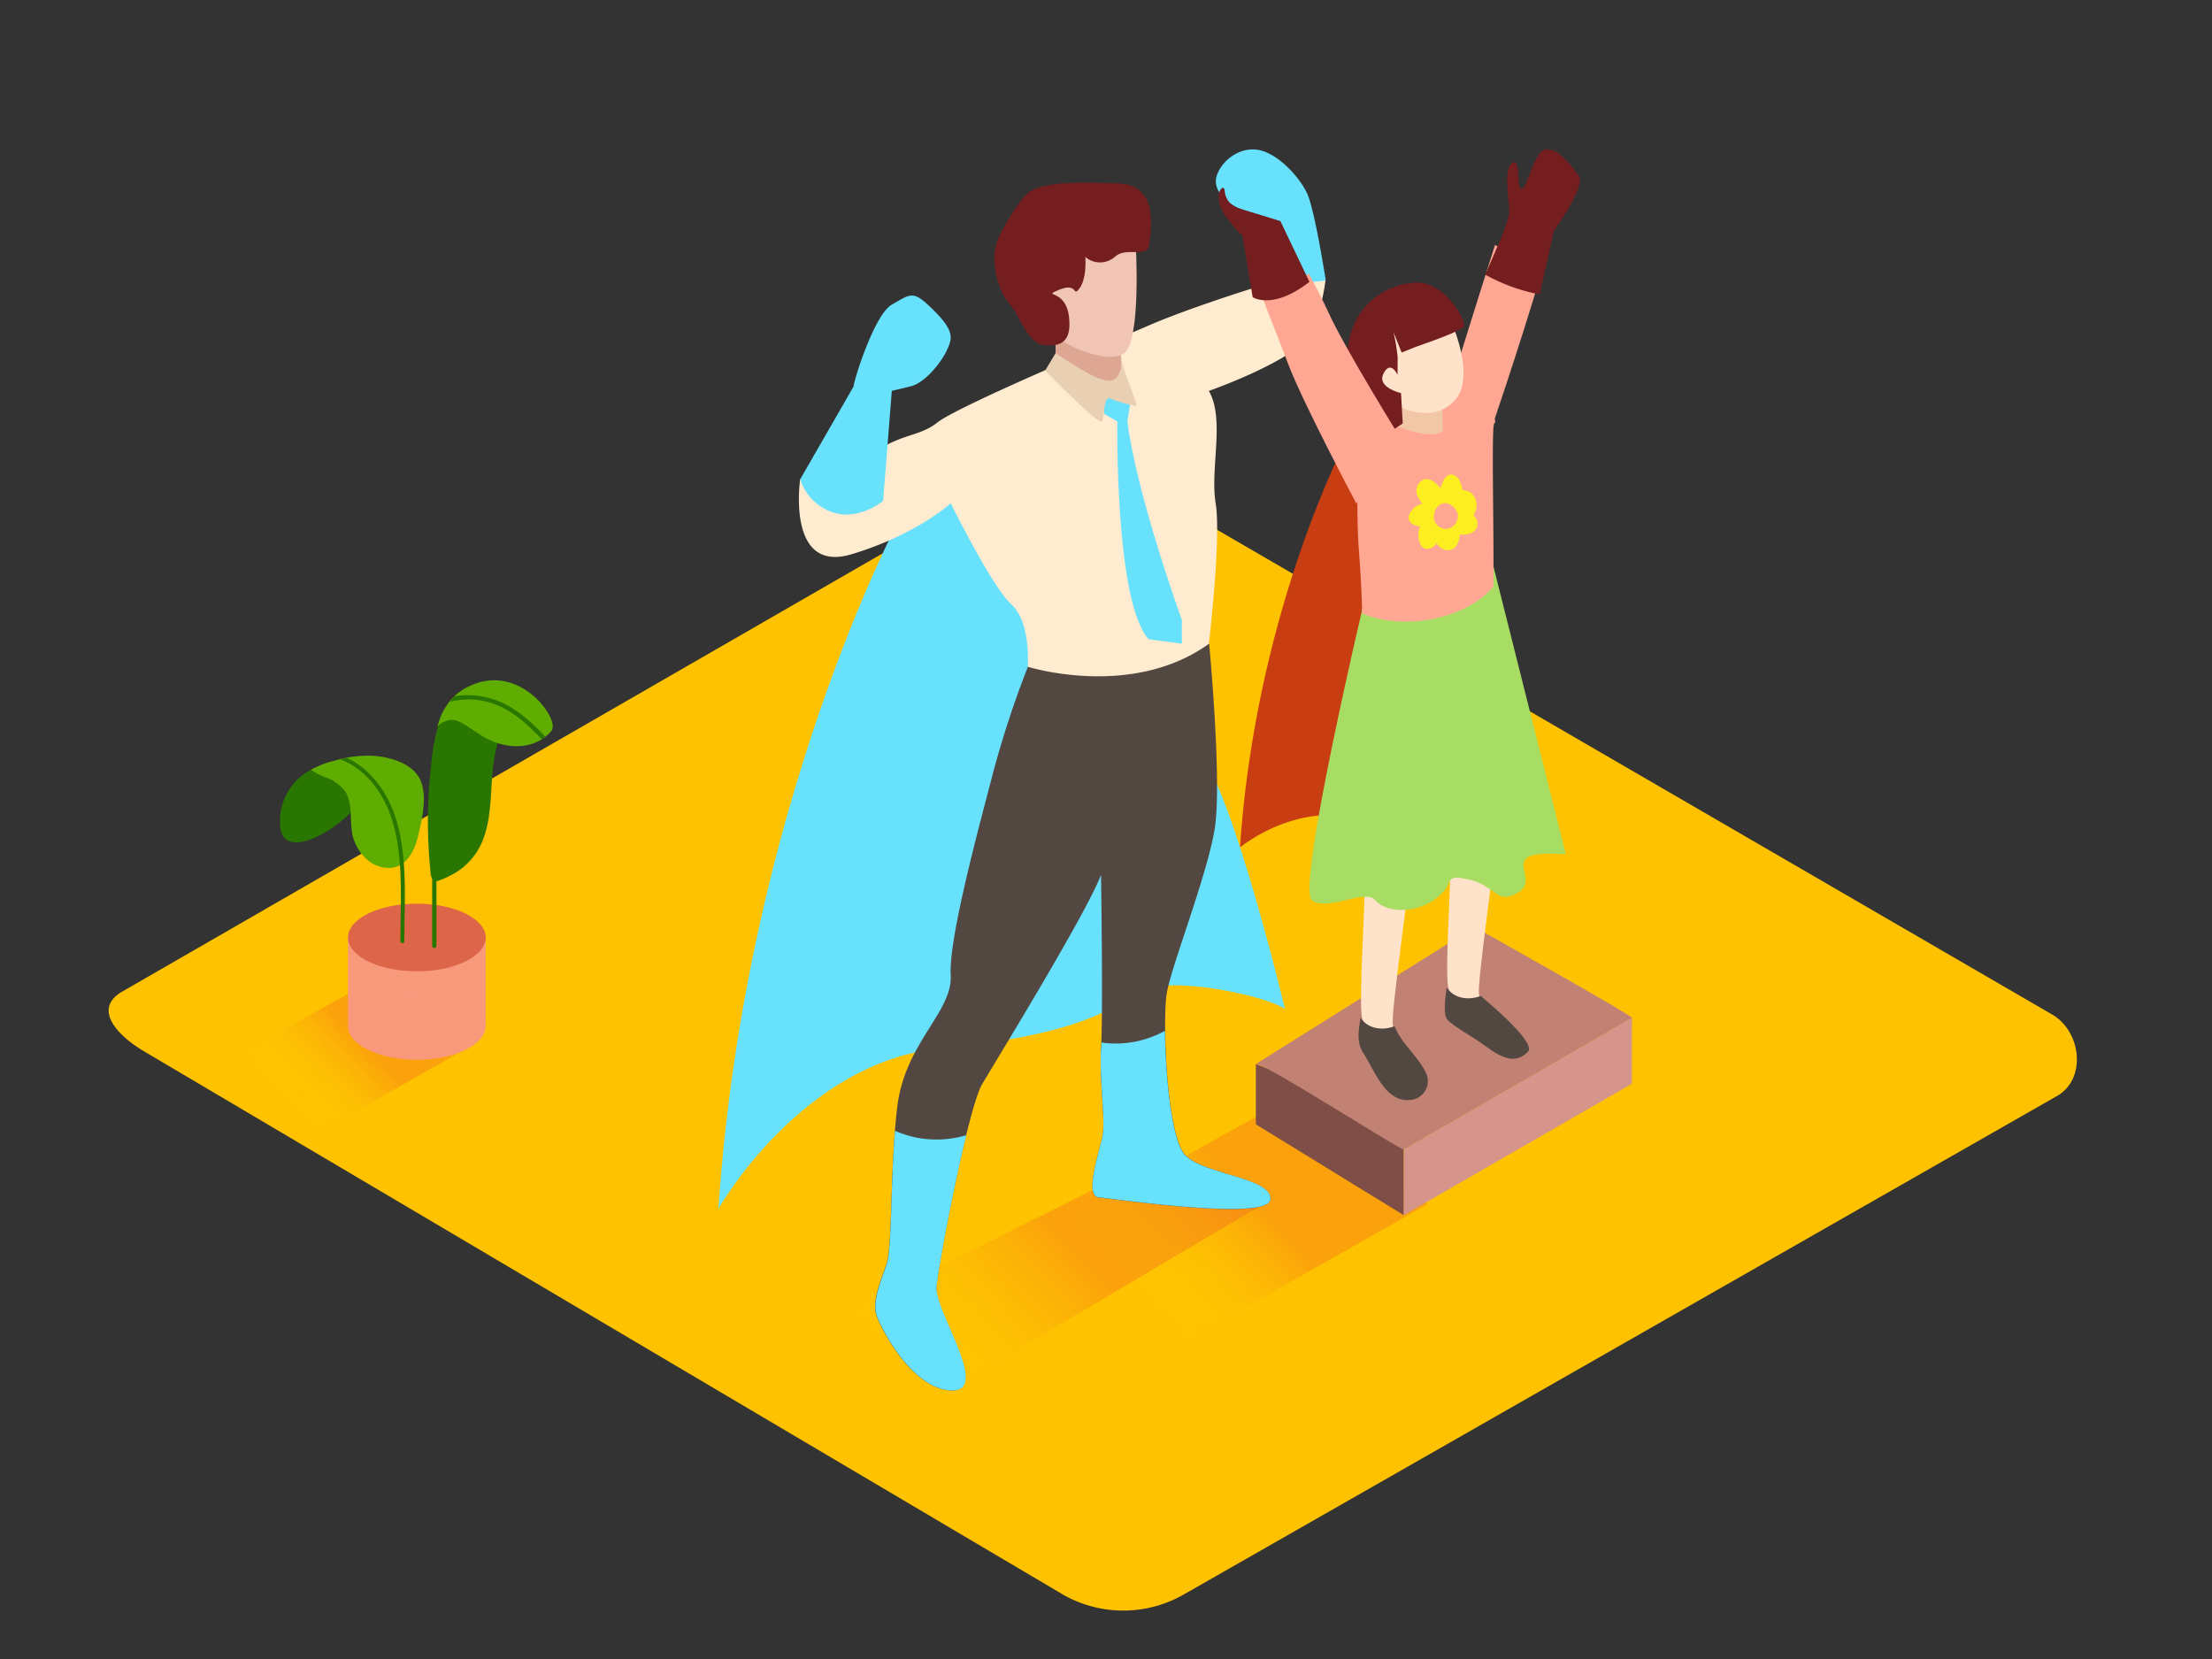 <svg xmlns="http://www.w3.org/2000/svg" xmlns:xlink="http://www.w3.org/1999/xlink" viewBox="0 0 400 300"><rect x="0" y="0" width="400" height="300" fill="#333333" stroke="none"/><defs><linearGradient id="linear-gradient" x1="52.16" y1="200.23" x2="65.04" y2="187.73" gradientUnits="userSpaceOnUse"><stop offset="0" stop-color="#ff0" stop-opacity="0"/><stop offset="1" stop-color="#f15a24"/></linearGradient><linearGradient id="linear-gradient-2" x1="206.74" y1="235.33" x2="226.27" y2="216.38" xlink:href="#linear-gradient"/><linearGradient id="linear-gradient-3" x1="164.52" y1="249.42" x2="192.04" y2="222.72" xlink:href="#linear-gradient"/></defs><title>PP_</title><g id="Layer_2" data-name="Layer 2"><path d="M192.34,288.42l-165.77-98c-5.28-3-9.8-7.83-4.66-11L188.28,83.55c2.5-1.55,6.29-2.56,8.82-1.09l174,101c5.28,3.06,6.22,11.63.94,14.69L214.19,288.26A22,22,0,0,1,192.34,288.42Z" fill="#ffc200"/><path d="M55.28,206.09,86.12,188.6l-19.37-11L35.68,194.9C42.25,198.56,48.75,202.34,55.28,206.09Z" opacity="0.32" fill="url(#linear-gradient)"/><polyline points="62.93 169.53 62.93 184.92 87.83 184.92 87.83 169.53" fill="#f8997c"/><ellipse cx="75.38" cy="169.53" rx="12.45" ry="6.12" fill="#dd654a"/><ellipse cx="75.38" cy="185.52" rx="12.45" ry="6.12" fill="#f8997c"/><path d="M89.32,133.75c-2.63-1.07-6.27-4.65-9.45-4.54a37.2,37.2,0,0,0-1.93,9.45,85.71,85.71,0,0,0-.36,15.77q.11,1.75.29,3.5a2.79,2.79,0,0,0,.28,1q0,6.09,0,12.18a.39.39,0,0,0,.77,0q0-5.86,0-11.72a17.27,17.27,0,0,0,3.57-1.65,12.13,12.13,0,0,0,5-6.3c2-5.59.74-11.84,2.65-17.38C89.87,134,89.59,133.86,89.32,133.75Z" fill="#297600"/><path d="M83.93,124.58a9.76,9.76,0,0,0-3.56,3.64,6.1,6.1,0,0,0-.56,1.08l-.11.24h0a16.27,16.27,0,0,0-.6,1.93,2.41,2.41,0,0,1,1.32-1,3.29,3.29,0,0,1,2.08-.19,8.7,8.7,0,0,1,1.9,1c.89.54,1.74,1.14,2.62,1.7,4.13,2.62,9.62,2.89,12.8-.93,0-.15.08-.3.11-.46C100.42,128.95,93.06,119.28,83.93,124.58Z" fill="#5fad00"/><path d="M98,133.64l.51-.34a.35.35,0,0,0-.1-.3c-2.49-2.56-5.17-5.07-8.58-6.33a14.7,14.7,0,0,0-7.66-.75c-.28.32-.53.66-.78,1a13.3,13.3,0,0,1,8.81.73c3,1.29,5.41,3.59,7.66,5.9A.37.37,0,0,0,98,133.64Z" fill="#297600"/><path d="M56.22,139.21a10.4,10.4,0,0,0-5.56,10c.29,7.35,12.4.17,15.61-6S70,145.8,70,145.8" fill="#297600"/><path d="M67.12,136.65a21.92,21.92,0,0,0-6.72.93,16.3,16.3,0,0,0-4.18,1.63,13.48,13.48,0,0,0,2.42,1.29,7.36,7.36,0,0,1,3.91,2.8,5.58,5.58,0,0,1,.47,1.11c.74,2.42.1,5.35,1.09,7.78s3,4.58,5.88,4.75c3.41.21,5-3.07,5.65-5.9s1.6-6.7.52-9.62C74.91,138,70.34,136.8,67.12,136.65Z" fill="#5fad00"/><path d="M71.61,148.11c-1.43-4.64-4.47-9-8.91-11.07h-.17l-.21.07-.8.21c5.17,1.92,8.42,7,9.75,12.23,1.7,6.67,1.12,13.88,1.14,20.7a.36.36,0,0,0,.71,0C73.11,163,73.78,155.17,71.61,148.11Z" fill="#297600"/><path d="M211.47,244.21l46.75-26.51L228.86,201l-47.09,26.23C191.72,232.8,201.58,238.52,211.47,244.21Z" opacity="0.32" fill="url(#linear-gradient-2)"/><path d="M157.12,260l72.55-43-30.6-2.56-62.36,31.27C143.81,249.61,150.08,255.91,157.12,260Z" opacity="0.32" fill="url(#linear-gradient-3)"/></g><g id="Layer_4" data-name="Layer 4"><polygon points="227.1 192.41 227.1 203.32 253.85 219.75 253.85 202.77 227.1 192.41" fill="#7f4f47"/><polygon points="253.85 219.75 295.11 195.97 295.11 184.06 253.87 207.87 253.85 219.75" fill="#d6958a"/><path d="M227.1,192.41c1-.57,26.32,15.73,26.78,15.46l41.23-23.8c.44-.25-28.48-16.44-28.48-16.44Z" fill="#c18274"/><path d="M265.34,75.76a1.88,1.88,0,0,1,.16-.58,8.24,8.24,0,0,0-4.74-3.35c-10-2.12-17.13,7.42-17.13,7.42s-16.49,30.88-19.4,74c0,0,12.56-10.5,26.24-3.41s16.25-18.37,19.35-20a5.29,5.29,0,0,1,1.72-.48C266.21,112.1,263.43,93.66,265.34,75.76Z" fill="#c93d12"/><path d="M254.83,157.56c.35.91-3.49,26.5-2.94,27.78s-4.39,1.64-5.48-.91,1.28-29.24,0-29.6" fill="#ffe2ca"/><path d="M252.18,185.57c-2.16.83-4.82.51-6.15-1.53-.34,2.14-.77,4.45.48,6.36,2,3,3.95,8.94,8.42,8.51a3.42,3.42,0,0,0,2.94-4.88C256.44,191,253.48,188.83,252.18,185.57Z" fill="#534741"/><path d="M270.41,152.08c.35.91-3.49,26.5-2.94,27.78s-4.39,1.64-5.48-.91,1.28-29.24,0-29.6" fill="#ffe2ca"/><path d="M270.34,44.31c-2.79,8.74-8,25.5-8,25.5l6.3,10.82s6.43-18.7,10.18-31.7C276,47.4,273.25,45.73,270.34,44.31Z" fill="#ffa792"/><path d="M246.84,108.06s-12.54,52.7-9.59,54.77,9.59-2.26,11.48,0,7.33,2.45,11-.38.94-4.52,5.93-3.39,5,4.85,9.06,2.21-4.8-7.73,8.43-6.79l-13.41-53.34" fill="#a7dd62"/><path d="M246.32,110.91c7.3,3.19,18.75,1.13,23.74-4.84.11-10.08-.37-28.09.11-29.41a1.33,1.33,0,0,1,.24-.37c-.7-3.39-2.94-4.65-3.56-8.05l-4.46,1.57s-11.5,5.81-17.51,8.75c.89,6.8.32,13.88.84,20.74C246,103.19,246.24,107,246.32,110.91Z" fill="#ffa792"/><path d="M260.94,72.66a45.85,45.85,0,0,0,0,5.21s-1.45,2.08-9.26-1.15V72.66" fill="#f2c7a7"/><path d="M259.92,53.23c.42-.08,7.76,13.7,3.3,19s-13.51,1-14.61-3.33S252.23,54.62,259.92,53.23Z" fill="#ffe2ca"/><path d="M252.74,64.59a37.73,37.73,0,0,0-.75-4.53l1.47,3.69,2.7-1.08s7.8-2.65,8.51-3.55-3.42-8.56-9.13-8-13.31,4.92-11.81,17.78c1.37,11.78,1.84,13.12,1.84,13.12l8.09-5.46-.31-5.48s-4.45-1-3.16-3.53,2.53.23,2.53.23Z" fill="#741e1f"/><path d="M162.52,94.13S134.8,146,129.91,218.6c0,0,14.95-26.63,40.49-29.08s30.93-7.54,36.14-10.33,22.28.82,25.82,3.26c0,0-9.51-39.95-15.76-46.74s-8.46-50.48-25.29-54S162.52,94.13,162.52,94.13Z" fill="#68e1fd"/><path d="M185.89,120.54a179.45,179.45,0,0,0-6.29,19.12c-2.56,9.86-8.07,30-7.68,36.67s-8.29,12.22-9.67,23.85-.79,25.23-2,28.59-2.56,6.7-1.77,9.07,6.45,13.41,13.58,13.6-3.13-14.39-2.73-18.73,5.72-32.33,8.28-36.67,18.93-31,21.49-37.85c0,0,.39,25.23,0,31.35s.94,13.21.18,16.36-3.13,10.45-.57,10.65,30.56,4.34,31,.39-12-4.53-15.38-8.08-4.14-24.25-3.35-29.18,7.29-21.29,8.67-29.77-1-33.51-1-33.51" fill="#534741"/><path d="M227.31,48.78l-.79,3.35s-11.43,3.55-18.73,6.7-34.5,14.59-38.25,17.55-7.29,1.77-13.21,6.9-11.63,3.35-11.63,3.35-2.56,17.15,9.27,13.6S171.92,91,171.92,91s7.48,15.18,11,18.33,2.94,11.24,2.94,11.24,18.75,5.91,32.74-4.14c0,0,2.27-19.12,1.23-25.43s1.72-15.18-1.23-20.31c0,0,16.36-5.72,18.53-10.65a33.26,33.26,0,0,0,2.56-9.39" fill="#ffebcf"/><path d="M190.88,59.43v6.7s3.89,6.12,12.12,2.17l-1-13.61" fill="#dda794"/><path d="M205.36,43.76s1.1,17.83-2.12,20.17-16.52-2.5-18-11.13,2-18,9.15-18.15S205.23,40.55,205.36,43.76Z" fill="#f0c5b4"/><path d="M196.26,46.46a4.06,4.06,0,0,0,5.32,0c2.19-2,5.94.47,6.26-2.35s1.72-10.79-5.79-10.95-14.76-.59-17.1,2.69a38.5,38.5,0,0,0-4,6.38c-2.66,4.69,0,11.1,1.56,12.67s3.3,7.09,6,7.44,5.41.06,4.79-5.1-5.16-3.44-1.72-4.85,2.34,1.56,3.67-.31S196.26,46.46,196.26,46.46Z" fill="#741e1f"/><path d="M154.36,69.88c0-1,3.75-13,6.9-14.79s3.75-2.56,6.51,0,4,4.22,4.14,5.72c.22,2.37-3.94,8.28-7.29,9.07l-3.35.79-1.58,19.91s-4.53,3.75-9.27,2a9.17,9.17,0,0,1-5.72-5.91Z" fill="#68e1fd"/><path d="M229.28,39.32a30.86,30.86,0,0,1-5.52-1.77c-2-1-4.53-3.15-3.75-5.72s3.94-5.32,7.49-4.73S235,32,236.38,35s3.35,15.65,3.35,15.65-5.32,1.5-12.42-1.85Z" fill="#68e1fd"/><path d="M199.59,74.81l2.46,1.4s-.49,32.67,5.67,39.38l6,.81v-4.29s-8.18-22.55-9.85-35.9l.47-3.07s-3.09-1.91-4-1.57S199.59,74.81,199.59,74.81Z" fill="#68e1fd"/><path d="M190.88,63.88,189,67s9.59,9.87,10.23,9.23.16-4.78,1.62-4.13,4.71,1.49,4.7,1.19-2.75-7.75-2.75-7.75,0,3.32-2.27,3.32S193.26,65.41,190.88,63.88Z" fill="#ead0b2"/><path d="M169.35,232.72c.27-3,2.93-17.46,5.39-27.45a18.62,18.62,0,0,1-12.9-.79c-.84,10.48-.51,21.34-1.55,24.29-1.18,3.35-2.56,6.7-1.77,9.07s6.45,13.41,13.58,13.6S169,237.06,169.35,232.72Z" fill="#68e1fd"/><path d="M214.29,208.87c-2.46-2.6-3.53-14.41-3.63-22.47a18.4,18.4,0,0,1-11.5,2.12c0,.38,0,.74-.05,1-.39,6.11.94,13.21.18,16.36s-3.13,10.45-.57,10.65,30.56,4.34,31,.39S217.65,212.41,214.29,208.87Z" fill="#68e1fd"/><path d="M240.18,56.41c-.85-1.87-2.12-4.34-3.5-6.91q-4.14,2.35-8.22,4.79c1.77,4.5,3.49,8.9,4.47,11.5,2.67,7.05,12.34,25.26,12.34,25.26l7.54-12.53S243.06,62.77,240.18,56.41Z" fill="#ffa792"/><path d="M226.52,53.74s3.62,2.42,10.27-2.77l-5.26-11-7.78-2.38a3.54,3.54,0,0,1-2.27-2.91c-.06-2.07-2.56.68.14,4.35,3.06,4.17,3,3.33,3,3.33Z" fill="#741e1f"/><path d="M268.56,49.65a32.22,32.22,0,0,0,9.86,3.58L281,41.7s5.93-8.08,4.45-10S282.09,27,279.66,27s-3.7,8.65-4.82,6.88c-.49-.77.08-5.91-1.58-4.21-1.38,1.4-.34,6.72-.34,8.61S268.56,49.65,268.56,49.65Z" fill="#741e1f"/><path d="M266.95,93.81a2.45,2.45,0,0,0-.53-.68,3,3,0,0,0,.07-3.47,2.27,2.27,0,0,0-2-1c-.17-1-.62-2.48-1.68-2.79-1.24-.36-1.81,1-2.17,1.9-.07.17-.12.34-.17.51l-.24-.29c-.87-1-2.27-2-3.46-.81s-.52,2.74.34,3.77c0,.05.1.09.15.14A3.27,3.27,0,0,0,254.86,93c-.56,1.26.63,1.94,1.69,2.18l.26,0a4,4,0,0,0,.12,3.4c.73,1.11,2.07.71,2.75-.2l.12-.17a2.35,2.35,0,0,0,2.33,1.27c1.2-.2,1.64-1.35,1.81-2.41,0-.14,0-.28.05-.42a4.23,4.23,0,0,0,2-.23A1.86,1.86,0,0,0,266.95,93.81Zm-4.58,1.59a1.84,1.84,0,0,1-1.84,0,2.17,2.17,0,0,1-1.2-1.42,2.87,2.87,0,0,1,.14-1.54,1.76,1.76,0,0,1,.45-.76,1.82,1.82,0,0,1,2.35-.44,3,3,0,0,1,1.33,1.63A2.39,2.39,0,0,1,262.37,95.4Z" fill="#fcee21"/><path d="M267.76,180.1c-2.16.83-4.82.51-6.15-1.53-.26,1.61-.67,4.88.08,5.77,1,1.19,4,2.74,6.51,4.53s5.48,4.05,8.11,1.31C277.83,188.57,269.47,181.54,267.76,180.1Z" fill="#534741"/></g></svg>
